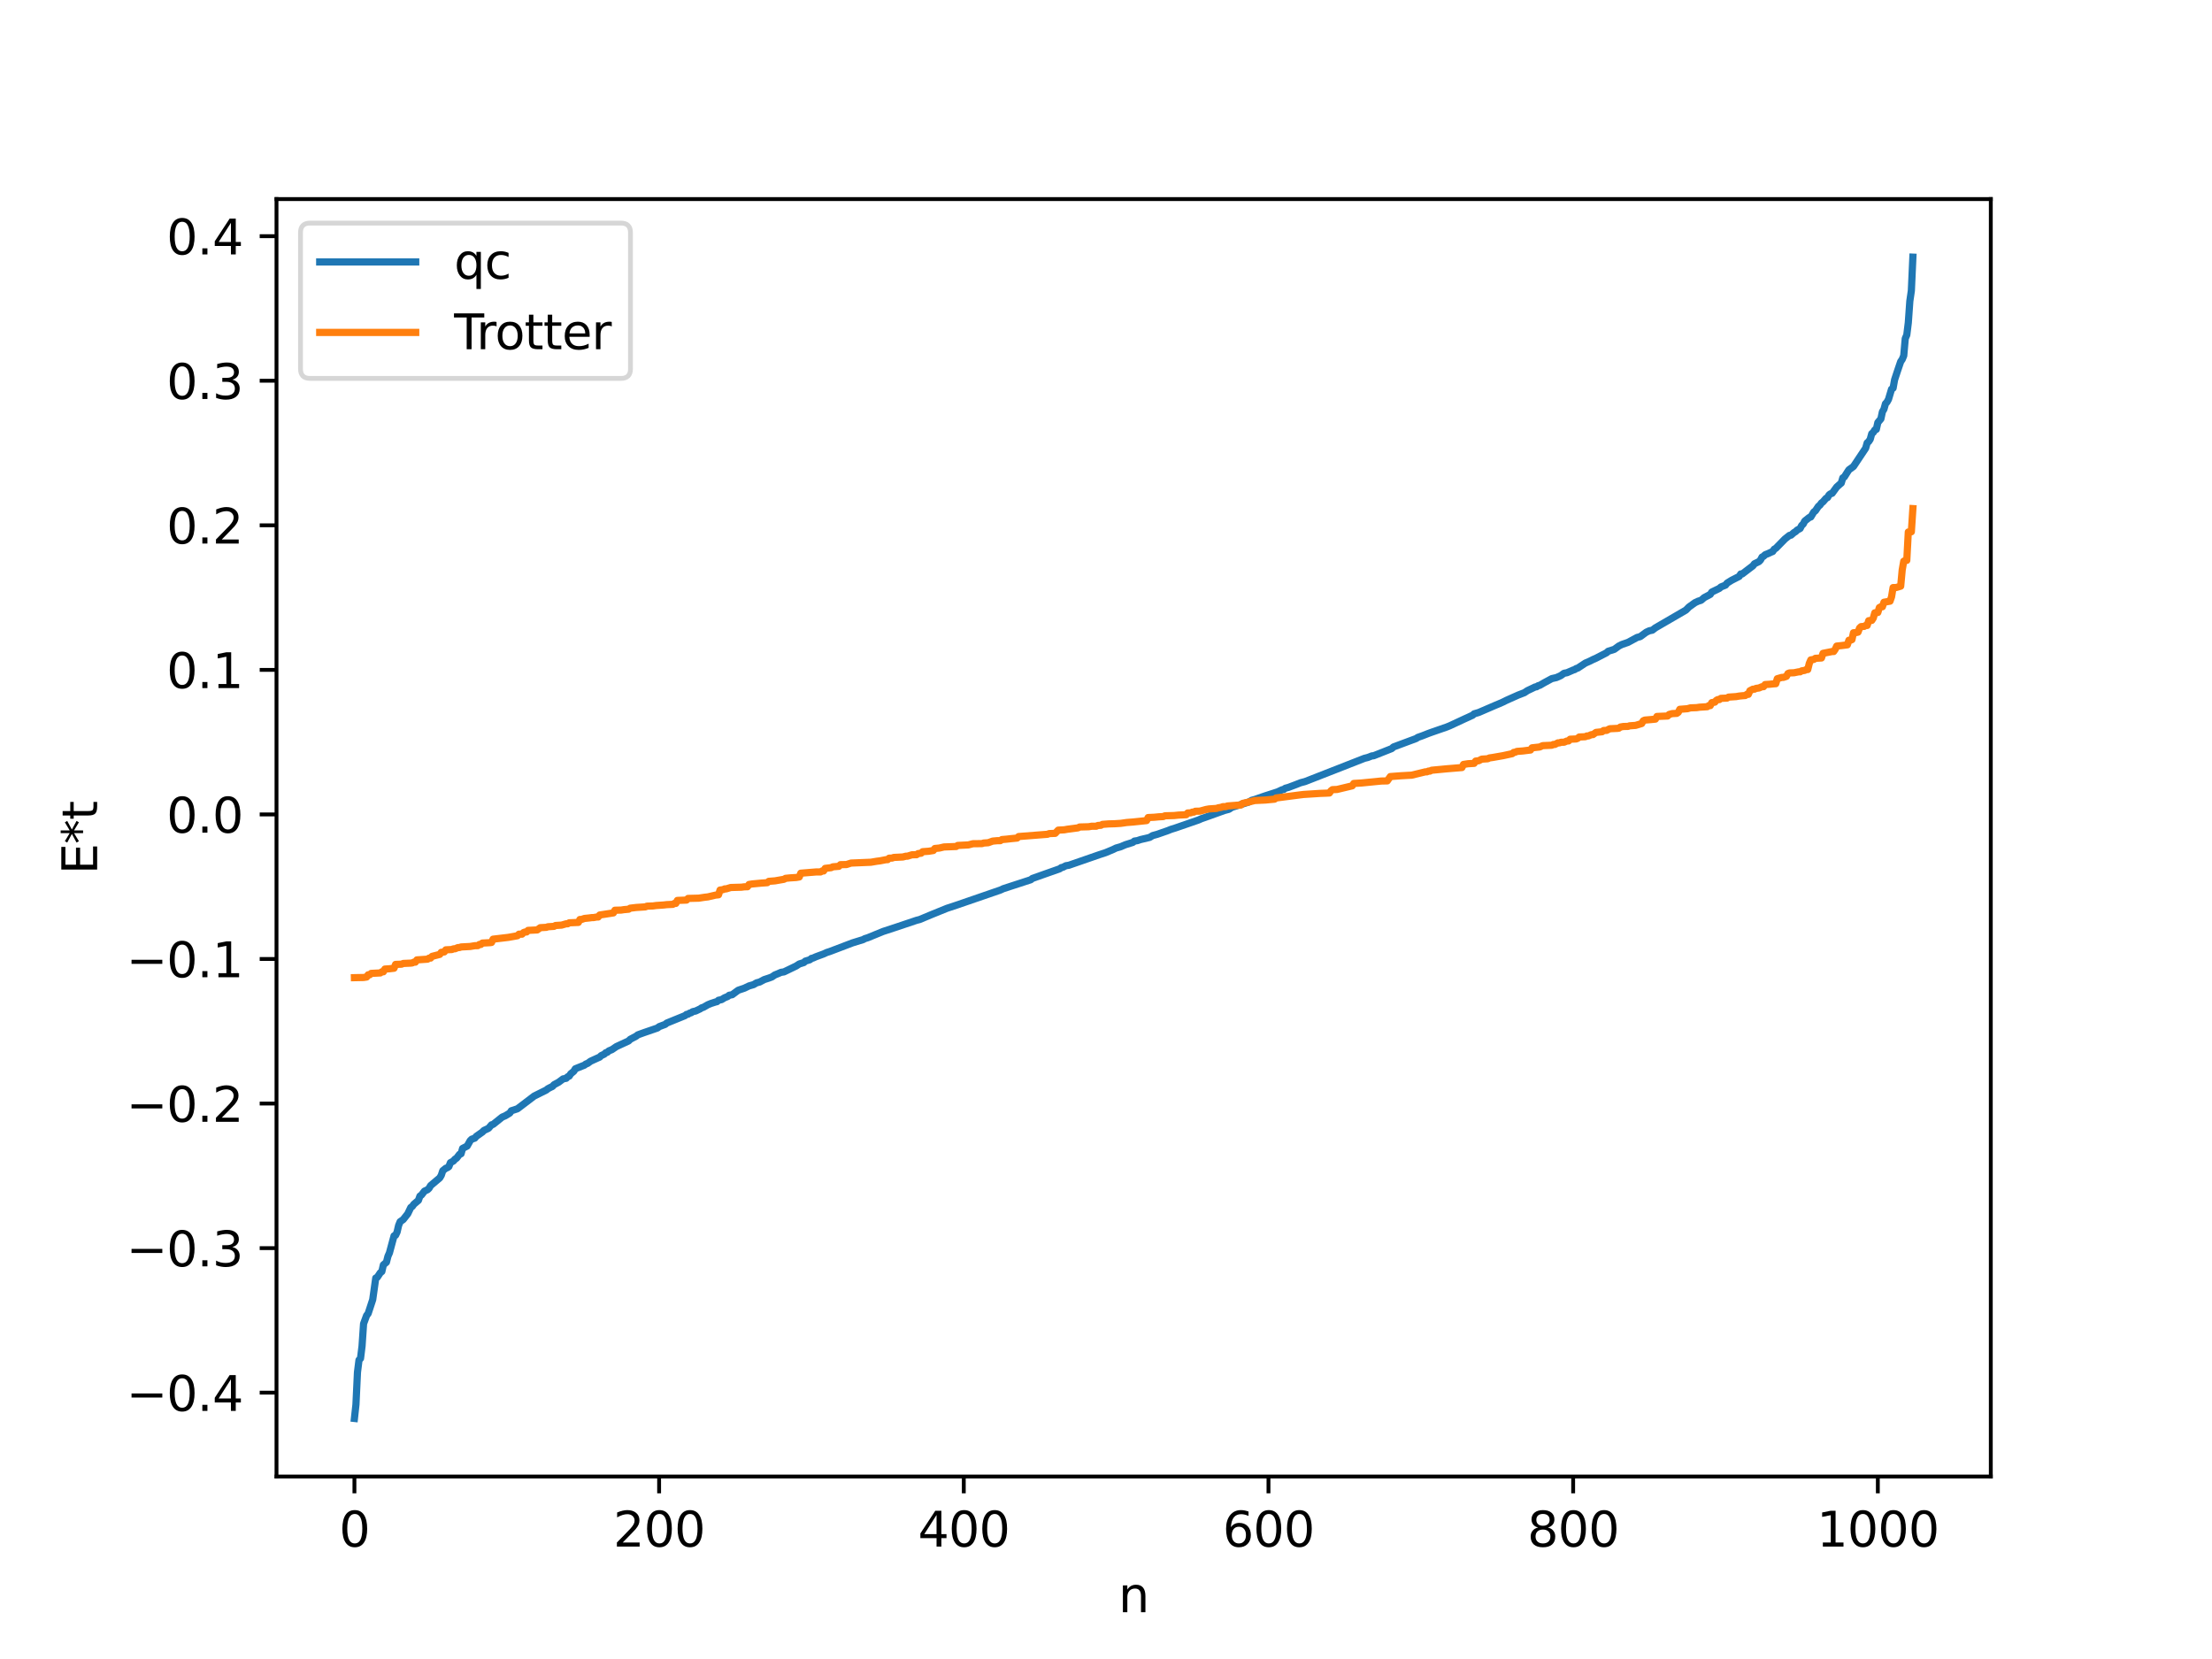 <?xml version="1.0" encoding="utf-8" standalone="no"?>
<!DOCTYPE svg PUBLIC "-//W3C//DTD SVG 1.1//EN"
  "http://www.w3.org/Graphics/SVG/1.1/DTD/svg11.dtd">
<svg xmlns:xlink="http://www.w3.org/1999/xlink" width="460.8pt" height="345.6pt" viewBox="0 0 460.8 345.6" xmlns="http://www.w3.org/2000/svg" version="1.1">
 <defs>
  <style type="text/css">*{stroke-linejoin: round; stroke-linecap: butt}</style>
 </defs>
 <g id="figure_1">
  <g id="patch_1">
   <path d="M 0 345.6 
L 460.8 345.6 
L 460.8 0 
L 0 0 
z
" style="fill: #ffffff"/>
  </g>
  <g id="axes_1">
   <g id="patch_2">
    <path d="M 57.6 307.584 
L 414.72 307.584 
L 414.72 41.472 
L 57.6 41.472 
z
" style="fill: #ffffff"/>
   </g>
   <g id="matplotlib.axis_1">
    <g id="xtick_1">
     <g id="line2d_1">
      <defs>
       <path id="md9bfceae4e" d="M 0 0 
L 0 3.5 
" style="stroke: #000000; stroke-width: 0.8"/>
      </defs>
      <g>
       <use xlink:href="#md9bfceae4e" x="73.833" y="307.584" style="stroke: #000000; stroke-width: 0.8"/>
      </g>
     </g>
     <g id="text_1">
      <!-- 0 -->
      <g transform="translate(70.651 322.182) scale(0.1 -0.1)">
       <defs>
        <path id="DejaVuSans-30" d="M 2034 4250 
Q 1547 4250 1301 3770 
Q 1056 3291 1056 2328 
Q 1056 1369 1301 889 
Q 1547 409 2034 409 
Q 2525 409 2770 889 
Q 3016 1369 3016 2328 
Q 3016 3291 2770 3770 
Q 2525 4250 2034 4250 
z
M 2034 4750 
Q 2819 4750 3233 4129 
Q 3647 3509 3647 2328 
Q 3647 1150 3233 529 
Q 2819 -91 2034 -91 
Q 1250 -91 836 529 
Q 422 1150 422 2328 
Q 422 3509 836 4129 
Q 1250 4750 2034 4750 
z
" transform="scale(0.016)"/>
       </defs>
       <use xlink:href="#DejaVuSans-30"/>
      </g>
     </g>
    </g>
    <g id="xtick_2">
     <g id="line2d_2">
      <g>
       <use xlink:href="#md9bfceae4e" x="137.304" y="307.584" style="stroke: #000000; stroke-width: 0.8"/>
      </g>
     </g>
     <g id="text_2">
      <!-- 200 -->
      <g transform="translate(127.76 322.182) scale(0.1 -0.1)">
       <defs>
        <path id="DejaVuSans-32" d="M 1228 531 
L 3431 531 
L 3431 0 
L 469 0 
L 469 531 
Q 828 903 1448 1529 
Q 2069 2156 2228 2338 
Q 2531 2678 2651 2914 
Q 2772 3150 2772 3378 
Q 2772 3750 2511 3984 
Q 2250 4219 1831 4219 
Q 1534 4219 1204 4116 
Q 875 4013 500 3803 
L 500 4441 
Q 881 4594 1212 4672 
Q 1544 4750 1819 4750 
Q 2544 4750 2975 4387 
Q 3406 4025 3406 3419 
Q 3406 3131 3298 2873 
Q 3191 2616 2906 2266 
Q 2828 2175 2409 1742 
Q 1991 1309 1228 531 
z
" transform="scale(0.016)"/>
       </defs>
       <use xlink:href="#DejaVuSans-32"/>
       <use xlink:href="#DejaVuSans-30" x="63.623"/>
       <use xlink:href="#DejaVuSans-30" x="127.246"/>
      </g>
     </g>
    </g>
    <g id="xtick_3">
     <g id="line2d_3">
      <g>
       <use xlink:href="#md9bfceae4e" x="200.775" y="307.584" style="stroke: #000000; stroke-width: 0.8"/>
      </g>
     </g>
     <g id="text_3">
      <!-- 400 -->
      <g transform="translate(191.231 322.182) scale(0.1 -0.1)">
       <defs>
        <path id="DejaVuSans-34" d="M 2419 4116 
L 825 1625 
L 2419 1625 
L 2419 4116 
z
M 2253 4666 
L 3047 4666 
L 3047 1625 
L 3713 1625 
L 3713 1100 
L 3047 1100 
L 3047 0 
L 2419 0 
L 2419 1100 
L 313 1100 
L 313 1709 
L 2253 4666 
z
" transform="scale(0.016)"/>
       </defs>
       <use xlink:href="#DejaVuSans-34"/>
       <use xlink:href="#DejaVuSans-30" x="63.623"/>
       <use xlink:href="#DejaVuSans-30" x="127.246"/>
      </g>
     </g>
    </g>
    <g id="xtick_4">
     <g id="line2d_4">
      <g>
       <use xlink:href="#md9bfceae4e" x="264.246" y="307.584" style="stroke: #000000; stroke-width: 0.8"/>
      </g>
     </g>
     <g id="text_4">
      <!-- 600 -->
      <g transform="translate(254.702 322.182) scale(0.1 -0.1)">
       <defs>
        <path id="DejaVuSans-36" d="M 2113 2584 
Q 1688 2584 1439 2293 
Q 1191 2003 1191 1497 
Q 1191 994 1439 701 
Q 1688 409 2113 409 
Q 2538 409 2786 701 
Q 3034 994 3034 1497 
Q 3034 2003 2786 2293 
Q 2538 2584 2113 2584 
z
M 3366 4563 
L 3366 3988 
Q 3128 4100 2886 4159 
Q 2644 4219 2406 4219 
Q 1781 4219 1451 3797 
Q 1122 3375 1075 2522 
Q 1259 2794 1537 2939 
Q 1816 3084 2150 3084 
Q 2853 3084 3261 2657 
Q 3669 2231 3669 1497 
Q 3669 778 3244 343 
Q 2819 -91 2113 -91 
Q 1303 -91 875 529 
Q 447 1150 447 2328 
Q 447 3434 972 4092 
Q 1497 4750 2381 4750 
Q 2619 4750 2861 4703 
Q 3103 4656 3366 4563 
z
" transform="scale(0.016)"/>
       </defs>
       <use xlink:href="#DejaVuSans-36"/>
       <use xlink:href="#DejaVuSans-30" x="63.623"/>
       <use xlink:href="#DejaVuSans-30" x="127.246"/>
      </g>
     </g>
    </g>
    <g id="xtick_5">
     <g id="line2d_5">
      <g>
       <use xlink:href="#md9bfceae4e" x="327.717" y="307.584" style="stroke: #000000; stroke-width: 0.8"/>
      </g>
     </g>
     <g id="text_5">
      <!-- 800 -->
      <g transform="translate(318.173 322.182) scale(0.1 -0.1)">
       <defs>
        <path id="DejaVuSans-38" d="M 2034 2216 
Q 1584 2216 1326 1975 
Q 1069 1734 1069 1313 
Q 1069 891 1326 650 
Q 1584 409 2034 409 
Q 2484 409 2743 651 
Q 3003 894 3003 1313 
Q 3003 1734 2745 1975 
Q 2488 2216 2034 2216 
z
M 1403 2484 
Q 997 2584 770 2862 
Q 544 3141 544 3541 
Q 544 4100 942 4425 
Q 1341 4750 2034 4750 
Q 2731 4750 3128 4425 
Q 3525 4100 3525 3541 
Q 3525 3141 3298 2862 
Q 3072 2584 2669 2484 
Q 3125 2378 3379 2068 
Q 3634 1759 3634 1313 
Q 3634 634 3220 271 
Q 2806 -91 2034 -91 
Q 1263 -91 848 271 
Q 434 634 434 1313 
Q 434 1759 690 2068 
Q 947 2378 1403 2484 
z
M 1172 3481 
Q 1172 3119 1398 2916 
Q 1625 2713 2034 2713 
Q 2441 2713 2670 2916 
Q 2900 3119 2900 3481 
Q 2900 3844 2670 4047 
Q 2441 4250 2034 4250 
Q 1625 4250 1398 4047 
Q 1172 3844 1172 3481 
z
" transform="scale(0.016)"/>
       </defs>
       <use xlink:href="#DejaVuSans-38"/>
       <use xlink:href="#DejaVuSans-30" x="63.623"/>
       <use xlink:href="#DejaVuSans-30" x="127.246"/>
      </g>
     </g>
    </g>
    <g id="xtick_6">
     <g id="line2d_6">
      <g>
       <use xlink:href="#md9bfceae4e" x="391.188" y="307.584" style="stroke: #000000; stroke-width: 0.8"/>
      </g>
     </g>
     <g id="text_6">
      <!-- 1000 -->
      <g transform="translate(378.463 322.182) scale(0.1 -0.1)">
       <defs>
        <path id="DejaVuSans-31" d="M 794 531 
L 1825 531 
L 1825 4091 
L 703 3866 
L 703 4441 
L 1819 4666 
L 2450 4666 
L 2450 531 
L 3481 531 
L 3481 0 
L 794 0 
L 794 531 
z
" transform="scale(0.016)"/>
       </defs>
       <use xlink:href="#DejaVuSans-31"/>
       <use xlink:href="#DejaVuSans-30" x="63.623"/>
       <use xlink:href="#DejaVuSans-30" x="127.246"/>
       <use xlink:href="#DejaVuSans-30" x="190.869"/>
      </g>
     </g>
    </g>
    <g id="text_7">
     <!-- n -->
     <g transform="translate(232.991 335.861) scale(0.1 -0.1)">
      <defs>
       <path id="DejaVuSans-6e" d="M 3513 2113 
L 3513 0 
L 2938 0 
L 2938 2094 
Q 2938 2591 2744 2837 
Q 2550 3084 2163 3084 
Q 1697 3084 1428 2787 
Q 1159 2491 1159 1978 
L 1159 0 
L 581 0 
L 581 3500 
L 1159 3500 
L 1159 2956 
Q 1366 3272 1645 3428 
Q 1925 3584 2291 3584 
Q 2894 3584 3203 3211 
Q 3513 2838 3513 2113 
z
" transform="scale(0.016)"/>
      </defs>
      <use xlink:href="#DejaVuSans-6e"/>
     </g>
    </g>
   </g>
   <g id="matplotlib.axis_2">
    <g id="ytick_1">
     <g id="line2d_7">
      <defs>
       <path id="me0bcc941f5" d="M 0 0 
L -3.5 0 
" style="stroke: #000000; stroke-width: 0.8"/>
      </defs>
      <g>
       <use xlink:href="#me0bcc941f5" x="57.6" y="290.118" style="stroke: #000000; stroke-width: 0.8"/>
      </g>
     </g>
     <g id="text_8">
      <!-- −0.4 -->
      <g transform="translate(26.317 293.918) scale(0.1 -0.1)">
       <defs>
        <path id="DejaVuSans-2212" d="M 678 2272 
L 4684 2272 
L 4684 1741 
L 678 1741 
L 678 2272 
z
" transform="scale(0.016)"/>
        <path id="DejaVuSans-2e" d="M 684 794 
L 1344 794 
L 1344 0 
L 684 0 
L 684 794 
z
" transform="scale(0.016)"/>
       </defs>
       <use xlink:href="#DejaVuSans-2212"/>
       <use xlink:href="#DejaVuSans-30" x="83.789"/>
       <use xlink:href="#DejaVuSans-2e" x="147.412"/>
       <use xlink:href="#DejaVuSans-34" x="179.199"/>
      </g>
     </g>
    </g>
    <g id="ytick_2">
     <g id="line2d_8">
      <g>
       <use xlink:href="#me0bcc941f5" x="57.6" y="260.004" style="stroke: #000000; stroke-width: 0.8"/>
      </g>
     </g>
     <g id="text_9">
      <!-- −0.3 -->
      <g transform="translate(26.317 263.803) scale(0.1 -0.1)">
       <defs>
        <path id="DejaVuSans-33" d="M 2597 2516 
Q 3050 2419 3304 2112 
Q 3559 1806 3559 1356 
Q 3559 666 3084 287 
Q 2609 -91 1734 -91 
Q 1441 -91 1130 -33 
Q 819 25 488 141 
L 488 750 
Q 750 597 1062 519 
Q 1375 441 1716 441 
Q 2309 441 2620 675 
Q 2931 909 2931 1356 
Q 2931 1769 2642 2001 
Q 2353 2234 1838 2234 
L 1294 2234 
L 1294 2753 
L 1863 2753 
Q 2328 2753 2575 2939 
Q 2822 3125 2822 3475 
Q 2822 3834 2567 4026 
Q 2313 4219 1838 4219 
Q 1578 4219 1281 4162 
Q 984 4106 628 3988 
L 628 4550 
Q 988 4650 1302 4700 
Q 1616 4750 1894 4750 
Q 2613 4750 3031 4423 
Q 3450 4097 3450 3541 
Q 3450 3153 3228 2886 
Q 3006 2619 2597 2516 
z
" transform="scale(0.016)"/>
       </defs>
       <use xlink:href="#DejaVuSans-2212"/>
       <use xlink:href="#DejaVuSans-30" x="83.789"/>
       <use xlink:href="#DejaVuSans-2e" x="147.412"/>
       <use xlink:href="#DejaVuSans-33" x="179.199"/>
      </g>
     </g>
    </g>
    <g id="ytick_3">
     <g id="line2d_9">
      <g>
       <use xlink:href="#me0bcc941f5" x="57.6" y="229.889" style="stroke: #000000; stroke-width: 0.8"/>
      </g>
     </g>
     <g id="text_10">
      <!-- −0.2 -->
      <g transform="translate(26.317 233.688) scale(0.1 -0.1)">
       <use xlink:href="#DejaVuSans-2212"/>
       <use xlink:href="#DejaVuSans-30" x="83.789"/>
       <use xlink:href="#DejaVuSans-2e" x="147.412"/>
       <use xlink:href="#DejaVuSans-32" x="179.199"/>
      </g>
     </g>
    </g>
    <g id="ytick_4">
     <g id="line2d_10">
      <g>
       <use xlink:href="#me0bcc941f5" x="57.6" y="199.775" style="stroke: #000000; stroke-width: 0.8"/>
      </g>
     </g>
     <g id="text_11">
      <!-- −0.1 -->
      <g transform="translate(26.317 203.574) scale(0.1 -0.1)">
       <use xlink:href="#DejaVuSans-2212"/>
       <use xlink:href="#DejaVuSans-30" x="83.789"/>
       <use xlink:href="#DejaVuSans-2e" x="147.412"/>
       <use xlink:href="#DejaVuSans-31" x="179.199"/>
      </g>
     </g>
    </g>
    <g id="ytick_5">
     <g id="line2d_11">
      <g>
       <use xlink:href="#me0bcc941f5" x="57.6" y="169.66" style="stroke: #000000; stroke-width: 0.8"/>
      </g>
     </g>
     <g id="text_12">
      <!-- 0.0 -->
      <g transform="translate(34.697 173.459) scale(0.1 -0.1)">
       <use xlink:href="#DejaVuSans-30"/>
       <use xlink:href="#DejaVuSans-2e" x="63.623"/>
       <use xlink:href="#DejaVuSans-30" x="95.41"/>
      </g>
     </g>
    </g>
    <g id="ytick_6">
     <g id="line2d_12">
      <g>
       <use xlink:href="#me0bcc941f5" x="57.6" y="139.546" style="stroke: #000000; stroke-width: 0.8"/>
      </g>
     </g>
     <g id="text_13">
      <!-- 0.1 -->
      <g transform="translate(34.697 143.345) scale(0.1 -0.1)">
       <use xlink:href="#DejaVuSans-30"/>
       <use xlink:href="#DejaVuSans-2e" x="63.623"/>
       <use xlink:href="#DejaVuSans-31" x="95.41"/>
      </g>
     </g>
    </g>
    <g id="ytick_7">
     <g id="line2d_13">
      <g>
       <use xlink:href="#me0bcc941f5" x="57.6" y="109.431" style="stroke: #000000; stroke-width: 0.8"/>
      </g>
     </g>
     <g id="text_14">
      <!-- 0.2 -->
      <g transform="translate(34.697 113.23) scale(0.1 -0.1)">
       <use xlink:href="#DejaVuSans-30"/>
       <use xlink:href="#DejaVuSans-2e" x="63.623"/>
       <use xlink:href="#DejaVuSans-32" x="95.41"/>
      </g>
     </g>
    </g>
    <g id="ytick_8">
     <g id="line2d_14">
      <g>
       <use xlink:href="#me0bcc941f5" x="57.6" y="79.317" style="stroke: #000000; stroke-width: 0.8"/>
      </g>
     </g>
     <g id="text_15">
      <!-- 0.3 -->
      <g transform="translate(34.697 83.116) scale(0.1 -0.1)">
       <use xlink:href="#DejaVuSans-30"/>
       <use xlink:href="#DejaVuSans-2e" x="63.623"/>
       <use xlink:href="#DejaVuSans-33" x="95.41"/>
      </g>
     </g>
    </g>
    <g id="ytick_9">
     <g id="line2d_15">
      <g>
       <use xlink:href="#me0bcc941f5" x="57.6" y="49.202" style="stroke: #000000; stroke-width: 0.8"/>
      </g>
     </g>
     <g id="text_16">
      <!-- 0.4 -->
      <g transform="translate(34.697 53.001) scale(0.1 -0.1)">
       <use xlink:href="#DejaVuSans-30"/>
       <use xlink:href="#DejaVuSans-2e" x="63.623"/>
       <use xlink:href="#DejaVuSans-34" x="95.41"/>
      </g>
     </g>
    </g>
    <g id="text_17">
     <!-- E*t -->
     <g transform="translate(20.238 182.148) rotate(-90) scale(0.1 -0.1)">
      <defs>
       <path id="DejaVuSans-45" d="M 628 4666 
L 3578 4666 
L 3578 4134 
L 1259 4134 
L 1259 2753 
L 3481 2753 
L 3481 2222 
L 1259 2222 
L 1259 531 
L 3634 531 
L 3634 0 
L 628 0 
L 628 4666 
z
" transform="scale(0.016)"/>
       <path id="DejaVuSans-2a" d="M 3009 3897 
L 1888 3291 
L 3009 2681 
L 2828 2375 
L 1778 3009 
L 1778 1831 
L 1422 1831 
L 1422 3009 
L 372 2375 
L 191 2681 
L 1313 3291 
L 191 3897 
L 372 4206 
L 1422 3572 
L 1422 4750 
L 1778 4750 
L 1778 3572 
L 2828 4206 
L 3009 3897 
z
" transform="scale(0.016)"/>
       <path id="DejaVuSans-74" d="M 1172 4494 
L 1172 3500 
L 2356 3500 
L 2356 3053 
L 1172 3053 
L 1172 1153 
Q 1172 725 1289 603 
Q 1406 481 1766 481 
L 2356 481 
L 2356 0 
L 1766 0 
Q 1100 0 847 248 
Q 594 497 594 1153 
L 594 3053 
L 172 3053 
L 172 3500 
L 594 3500 
L 594 4494 
L 1172 4494 
z
" transform="scale(0.016)"/>
      </defs>
      <use xlink:href="#DejaVuSans-45"/>
      <use xlink:href="#DejaVuSans-2a" x="63.184"/>
      <use xlink:href="#DejaVuSans-74" x="113.184"/>
     </g>
    </g>
   </g>
   <g id="line2d_16">
    <path d="M 73.833 295.488 
L 74.15 292.597 
L 74.467 285.88 
L 74.785 283.325 
L 75.102 282.989 
L 75.42 280.419 
L 75.737 275.76 
L 76.372 274.041 
L 76.689 273.641 
L 77.641 270.738 
L 78.276 266.235 
L 78.593 266.087 
L 79.228 265.132 
L 79.545 264.886 
L 79.862 263.497 
L 80.497 262.95 
L 80.815 261.707 
L 81.132 260.987 
L 82.084 257.451 
L 82.401 257.33 
L 82.719 256.657 
L 83.036 255.288 
L 83.353 254.502 
L 83.988 254.062 
L 84.94 252.858 
L 85.575 251.537 
L 85.892 251.313 
L 86.21 250.868 
L 87.162 250.059 
L 87.479 249.168 
L 87.796 248.947 
L 88.431 248.127 
L 89.066 247.837 
L 89.383 247.536 
L 89.7 246.986 
L 91.605 245.379 
L 91.922 244.842 
L 92.239 243.885 
L 92.874 243.364 
L 93.191 243.254 
L 93.509 243.021 
L 93.826 242.205 
L 94.461 241.863 
L 94.778 241.473 
L 95.096 241.288 
L 95.73 240.468 
L 96.048 240.349 
L 96.365 239.237 
L 97.317 238.748 
L 97.952 237.621 
L 98.269 237.312 
L 98.904 237.099 
L 99.221 236.719 
L 100.491 235.827 
L 100.808 235.495 
L 101.76 235.051 
L 102.395 234.318 
L 102.712 234.24 
L 104.616 232.713 
L 105.251 232.442 
L 106.203 231.87 
L 106.52 231.395 
L 107.79 230.982 
L 111.281 228.329 
L 113.82 227.064 
L 114.137 226.801 
L 114.772 226.47 
L 115.089 226.331 
L 115.406 225.97 
L 116.358 225.457 
L 117.31 224.749 
L 117.945 224.635 
L 118.262 224.301 
L 118.58 224.177 
L 118.897 223.686 
L 119.532 223.173 
L 119.849 222.648 
L 121.119 222.138 
L 121.753 221.891 
L 122.071 221.631 
L 122.388 221.545 
L 123.023 221.075 
L 124.61 220.351 
L 124.927 220.216 
L 125.244 219.897 
L 125.879 219.608 
L 126.196 219.296 
L 126.514 219.21 
L 126.831 218.921 
L 127.466 218.66 
L 128.418 218.016 
L 130.957 216.845 
L 131.274 216.515 
L 132.543 215.843 
L 132.861 215.584 
L 134.13 215.122 
L 136.986 214.142 
L 137.304 213.876 
L 137.939 213.633 
L 138.573 213.399 
L 138.891 213.126 
L 142.699 211.576 
L 143.016 211.321 
L 143.334 211.277 
L 143.651 211.055 
L 143.968 210.988 
L 144.286 210.753 
L 144.92 210.61 
L 145.872 210.159 
L 146.19 209.928 
L 146.507 209.855 
L 147.459 209.307 
L 148.094 209.046 
L 149.046 208.736 
L 149.363 208.663 
L 149.681 208.37 
L 150.315 208.24 
L 150.95 207.848 
L 151.585 207.594 
L 151.902 207.333 
L 152.537 207.212 
L 153.489 206.504 
L 153.806 206.28 
L 155.076 205.851 
L 156.028 205.391 
L 156.98 205.113 
L 157.615 204.742 
L 158.249 204.575 
L 159.201 204.065 
L 160.153 203.757 
L 160.788 203.521 
L 161.423 203.093 
L 162.058 202.84 
L 162.692 202.559 
L 163.327 202.458 
L 165.866 201.232 
L 166.5 200.817 
L 167.453 200.517 
L 167.77 200.217 
L 168.722 199.934 
L 169.039 199.653 
L 169.357 199.587 
L 169.991 199.304 
L 171.578 198.719 
L 172.213 198.423 
L 172.848 198.222 
L 177.608 196.412 
L 179.829 195.726 
L 180.147 195.54 
L 180.781 195.344 
L 183.955 194.042 
L 186.494 193.211 
L 190.937 191.719 
L 191.572 191.559 
L 194.11 190.5 
L 197.284 189.211 
L 199.188 188.584 
L 208.391 185.416 
L 209.026 185.123 
L 214.739 183.264 
L 215.056 182.996 
L 220.768 180.98 
L 221.086 180.738 
L 221.403 180.679 
L 222.038 180.348 
L 222.672 180.248 
L 223.624 179.915 
L 229.02 178.045 
L 230.289 177.632 
L 231.876 176.968 
L 232.51 176.658 
L 233.462 176.389 
L 234.415 175.979 
L 236.001 175.484 
L 236.319 175.213 
L 236.953 175.116 
L 237.588 174.9 
L 239.492 174.447 
L 240.127 174.064 
L 241.079 173.801 
L 243.3 173.026 
L 243.935 172.768 
L 244.887 172.472 
L 249.648 170.827 
L 250.282 170.547 
L 251.234 170.216 
L 255.043 168.848 
L 255.995 168.593 
L 256.629 168.18 
L 260.12 167.088 
L 260.755 166.717 
L 261.39 166.546 
L 262.977 165.99 
L 263.611 165.778 
L 266.15 164.958 
L 267.102 164.514 
L 267.42 164.464 
L 267.737 164.211 
L 268.372 164.041 
L 269.958 163.446 
L 270.91 163.065 
L 271.862 162.815 
L 284.239 157.97 
L 284.874 157.815 
L 285.826 157.457 
L 286.143 157.441 
L 289.952 155.933 
L 290.269 155.612 
L 295.029 153.84 
L 295.347 153.615 
L 296.299 153.281 
L 297.568 152.781 
L 298.203 152.552 
L 301.377 151.452 
L 302.011 151.195 
L 305.185 149.718 
L 305.82 149.434 
L 306.454 149.136 
L 306.772 149.002 
L 307.089 148.703 
L 308.041 148.424 
L 311.532 146.915 
L 312.167 146.654 
L 313.119 146.237 
L 313.753 145.917 
L 316.292 144.783 
L 317.562 144.295 
L 318.196 143.873 
L 319.148 143.421 
L 319.783 143.11 
L 320.1 143.07 
L 320.418 142.839 
L 320.735 142.78 
L 321.687 142.227 
L 323.274 141.366 
L 324.226 141.151 
L 324.861 140.872 
L 325.178 140.717 
L 325.813 140.256 
L 326.448 140.136 
L 327.717 139.582 
L 328.034 139.486 
L 328.352 139.266 
L 328.669 139.181 
L 330.256 138.135 
L 331.208 137.718 
L 331.843 137.395 
L 332.477 137.119 
L 334.699 135.967 
L 335.016 135.669 
L 336.286 135.269 
L 337.238 134.575 
L 337.872 134.258 
L 339.142 133.821 
L 341.046 132.789 
L 341.681 132.627 
L 342.95 131.7 
L 343.585 131.405 
L 344.22 131.274 
L 344.854 130.785 
L 351.201 127.098 
L 351.836 126.456 
L 353.105 125.544 
L 353.74 125.245 
L 354.375 125.045 
L 355.01 124.496 
L 356.279 123.822 
L 356.596 123.336 
L 358.183 122.568 
L 358.5 122.272 
L 359.453 121.895 
L 359.77 121.48 
L 360.722 120.887 
L 362.309 120.078 
L 362.626 119.567 
L 362.943 119.562 
L 365.165 117.867 
L 365.482 117.448 
L 366.434 116.983 
L 366.752 116.644 
L 367.069 116.044 
L 367.386 115.888 
L 367.704 115.565 
L 368.339 115.316 
L 368.973 115.015 
L 369.291 114.888 
L 369.608 114.402 
L 369.925 114.232 
L 371.829 112.286 
L 372.781 111.533 
L 373.099 111.485 
L 373.734 110.931 
L 374.051 110.752 
L 374.368 110.438 
L 375.003 110.089 
L 375.32 109.463 
L 375.638 109.176 
L 375.955 108.553 
L 376.907 107.796 
L 377.224 107.693 
L 377.859 106.641 
L 378.177 106.417 
L 378.811 105.475 
L 379.129 105.226 
L 379.446 104.772 
L 379.763 104.541 
L 380.398 103.801 
L 380.715 103.65 
L 381.033 103.089 
L 381.35 102.857 
L 381.667 102.767 
L 382.62 101.456 
L 383.254 100.893 
L 383.572 100.625 
L 383.889 99.539 
L 384.206 99.361 
L 384.841 98.356 
L 385.158 97.87 
L 386.11 97.179 
L 388.649 93.367 
L 388.967 92.25 
L 389.284 91.985 
L 389.601 91.499 
L 389.919 90.343 
L 390.236 90.083 
L 390.553 89.56 
L 390.871 89.445 
L 391.188 88.021 
L 391.823 87.259 
L 392.14 85.774 
L 392.458 85.244 
L 392.775 84.104 
L 393.092 83.764 
L 393.41 83.182 
L 394.044 81.064 
L 394.362 80.864 
L 394.679 79.11 
L 395.314 77.189 
L 395.948 75.324 
L 396.266 74.871 
L 396.583 74.102 
L 396.9 70.517 
L 397.218 69.78 
L 397.535 67.214 
L 397.853 62.729 
L 398.17 60.559 
L 398.487 53.568 
L 398.487 53.568 
" clip-path="url(#p2ed38c4d0f)" style="fill: none; stroke: #1f77b4; stroke-width: 1.5; stroke-linecap: square"/>
   </g>
   <g id="line2d_17">
    <path d="M 73.833 203.667 
L 75.737 203.628 
L 76.372 203.533 
L 76.689 203.069 
L 77.006 203.069 
L 77.324 202.776 
L 79.228 202.68 
L 79.545 202.442 
L 79.862 202.442 
L 80.18 201.873 
L 81.132 201.811 
L 82.084 201.701 
L 82.401 200.905 
L 83.671 200.858 
L 83.988 200.706 
L 85.575 200.635 
L 85.892 200.593 
L 86.21 200.434 
L 86.527 200.434 
L 86.844 199.965 
L 89.066 199.811 
L 89.383 199.591 
L 89.7 199.591 
L 90.018 199.225 
L 91.605 198.819 
L 91.922 198.384 
L 92.557 198.305 
L 92.874 197.867 
L 94.143 197.805 
L 94.461 197.655 
L 94.778 197.655 
L 95.413 197.39 
L 95.73 197.39 
L 96.048 197.27 
L 97.952 197.168 
L 98.904 197.008 
L 99.539 196.992 
L 99.856 196.75 
L 100.173 196.75 
L 100.491 196.457 
L 102.077 196.376 
L 102.395 196.33 
L 102.712 195.647 
L 105.886 195.273 
L 107.79 194.934 
L 108.107 194.606 
L 108.742 194.606 
L 109.059 194.272 
L 109.377 194.152 
L 109.694 194.152 
L 110.011 193.814 
L 111.915 193.722 
L 112.55 193.252 
L 113.82 193.181 
L 114.137 193.059 
L 115.406 192.979 
L 115.724 192.799 
L 116.993 192.718 
L 117.945 192.441 
L 118.262 192.441 
L 118.58 192.238 
L 120.484 192.156 
L 120.801 191.549 
L 121.119 191.549 
L 121.753 191.33 
L 122.705 191.231 
L 123.34 191.147 
L 123.658 191.147 
L 124.292 191.033 
L 124.61 191.033 
L 124.927 190.613 
L 127.783 190.175 
L 128.1 189.617 
L 129.37 189.587 
L 130.005 189.491 
L 130.957 189.406 
L 131.274 189.193 
L 132.543 189.042 
L 134.448 188.919 
L 134.765 188.77 
L 136.034 188.726 
L 136.669 188.635 
L 138.256 188.526 
L 138.891 188.452 
L 140.16 188.392 
L 140.477 188.198 
L 140.795 188.198 
L 141.112 187.574 
L 143.016 187.503 
L 143.334 187.158 
L 145.555 187.104 
L 146.824 186.911 
L 147.459 186.841 
L 149.046 186.469 
L 149.681 186.402 
L 149.998 185.413 
L 150.633 185.328 
L 150.95 185.174 
L 151.267 185.174 
L 152.22 184.884 
L 154.441 184.82 
L 155.076 184.737 
L 155.71 184.725 
L 156.028 184.253 
L 156.662 184.147 
L 158.567 183.969 
L 159.836 183.879 
L 160.153 183.598 
L 161.423 183.5 
L 163.327 183.17 
L 163.644 182.975 
L 164.596 182.879 
L 165.866 182.8 
L 166.5 182.691 
L 166.818 181.903 
L 169.991 181.645 
L 170.943 181.638 
L 171.261 181.439 
L 171.578 181.439 
L 171.896 180.901 
L 173.165 180.749 
L 173.482 180.576 
L 174.752 180.471 
L 175.069 180.126 
L 176.339 180.1 
L 177.291 179.792 
L 181.416 179.622 
L 182.686 179.406 
L 183.32 179.329 
L 184.59 179.082 
L 184.907 179.082 
L 185.224 178.774 
L 185.859 178.752 
L 186.177 178.621 
L 188.081 178.525 
L 188.715 178.361 
L 189.033 178.361 
L 189.985 178.067 
L 190.937 178.05 
L 191.254 177.821 
L 191.889 177.738 
L 192.206 177.423 
L 193.476 177.328 
L 194.428 177.177 
L 194.745 176.758 
L 195.697 176.663 
L 196.649 176.438 
L 199.188 176.341 
L 199.505 176.122 
L 201.727 176.011 
L 202.679 175.763 
L 204.583 175.739 
L 204.9 175.62 
L 205.853 175.557 
L 206.805 175.215 
L 207.757 175.13 
L 208.391 175.123 
L 208.709 174.898 
L 209.661 174.817 
L 210.613 174.709 
L 211.882 174.584 
L 212.2 174.267 
L 218.229 173.794 
L 218.547 173.654 
L 219.816 173.602 
L 220.451 172.93 
L 221.72 172.864 
L 222.355 172.746 
L 224.577 172.458 
L 224.894 172.28 
L 226.798 172.226 
L 227.433 172.117 
L 228.385 172.114 
L 228.702 171.96 
L 229.337 171.924 
L 229.654 171.733 
L 230.924 171.635 
L 232.193 171.599 
L 233.462 171.52 
L 234.732 171.339 
L 236.001 171.242 
L 238.858 170.944 
L 239.175 170.31 
L 240.444 170.25 
L 241.396 170.157 
L 242.348 170.106 
L 242.666 169.945 
L 244.57 169.892 
L 245.522 169.795 
L 247.109 169.717 
L 247.426 169.355 
L 248.061 169.335 
L 248.378 169.18 
L 248.696 169.18 
L 249.013 168.996 
L 249.965 168.973 
L 251.234 168.629 
L 251.869 168.514 
L 253.456 168.406 
L 253.773 168.283 
L 254.408 168.178 
L 254.725 168.044 
L 255.36 168.041 
L 255.677 167.902 
L 256.947 167.799 
L 258.534 167.687 
L 258.851 167.362 
L 259.803 167.156 
L 261.39 166.762 
L 263.611 166.659 
L 265.515 166.48 
L 265.833 166.234 
L 270.91 165.577 
L 271.545 165.501 
L 275.036 165.275 
L 276.305 165.229 
L 276.94 165.195 
L 277.258 164.735 
L 277.575 164.5 
L 278.527 164.46 
L 281.7 163.701 
L 282.018 163.206 
L 283.605 163.112 
L 287.73 162.703 
L 289 162.673 
L 289.634 161.77 
L 291.856 161.603 
L 293.443 161.513 
L 294.077 161.482 
L 296.934 160.787 
L 297.251 160.787 
L 297.568 160.635 
L 297.886 160.635 
L 298.203 160.458 
L 301.377 160.156 
L 304.55 159.895 
L 304.867 159.246 
L 305.82 159.1 
L 307.089 159.021 
L 307.406 158.545 
L 308.041 158.476 
L 308.676 158.144 
L 309.945 158.062 
L 310.262 157.892 
L 310.897 157.805 
L 313.119 157.417 
L 315.023 157.004 
L 315.34 156.734 
L 315.658 156.707 
L 315.975 156.536 
L 317.244 156.438 
L 317.879 156.357 
L 318.831 156.243 
L 319.148 155.786 
L 320.735 155.614 
L 321.37 155.332 
L 323.274 155.245 
L 323.591 155.082 
L 323.909 155.082 
L 324.543 154.756 
L 324.861 154.756 
L 325.178 154.627 
L 325.813 154.623 
L 326.448 154.349 
L 326.765 154.349 
L 327.082 153.992 
L 328.352 153.937 
L 328.669 153.805 
L 328.986 153.53 
L 330.256 153.473 
L 330.573 153.313 
L 330.891 153.313 
L 331.525 153.03 
L 331.843 153.03 
L 332.477 152.572 
L 333.747 152.436 
L 334.064 152.179 
L 334.699 152.151 
L 335.334 151.811 
L 336.92 151.735 
L 337.238 151.696 
L 337.555 151.452 
L 338.19 151.34 
L 339.142 151.323 
L 339.459 151.203 
L 340.729 151.11 
L 341.998 150.726 
L 342.315 150.161 
L 342.633 150.01 
L 343.902 149.902 
L 344.854 149.806 
L 345.172 149.252 
L 347.393 149.157 
L 347.71 148.834 
L 348.345 148.659 
L 349.297 148.607 
L 349.615 148.388 
L 349.932 147.761 
L 351.519 147.637 
L 352.153 147.461 
L 353.423 147.415 
L 354.058 147.32 
L 355.644 147.223 
L 355.962 146.998 
L 356.279 146.998 
L 356.596 146.371 
L 357.231 146.271 
L 357.548 145.893 
L 357.866 145.734 
L 358.183 145.734 
L 358.5 145.481 
L 359.77 145.426 
L 360.087 145.221 
L 361.674 145.114 
L 362.309 145.002 
L 362.943 144.937 
L 363.578 144.888 
L 363.896 144.65 
L 364.213 144.65 
L 364.53 143.896 
L 365.165 143.57 
L 365.482 143.57 
L 365.8 143.407 
L 366.434 143.318 
L 367.069 143.047 
L 367.386 143.047 
L 367.704 142.605 
L 368.656 142.541 
L 369.608 142.442 
L 369.925 142.428 
L 370.243 141.385 
L 371.195 141.116 
L 371.512 141.116 
L 372.147 140.897 
L 372.464 140.31 
L 372.781 140.184 
L 373.734 140.147 
L 374.686 139.953 
L 375.003 139.953 
L 375.32 139.749 
L 375.955 139.658 
L 376.272 139.479 
L 376.59 139.479 
L 376.907 138.198 
L 377.224 137.468 
L 377.859 137.364 
L 378.177 137.139 
L 379.446 137.071 
L 379.763 136.103 
L 381.667 135.726 
L 381.985 135.726 
L 382.302 135.277 
L 382.62 134.589 
L 383.572 134.491 
L 384.841 134.332 
L 385.158 133.377 
L 385.476 133.377 
L 385.793 133.248 
L 386.11 131.812 
L 386.745 131.765 
L 387.062 131.682 
L 387.38 130.835 
L 387.697 130.535 
L 388.332 130.493 
L 388.649 130.294 
L 388.967 130.294 
L 389.284 129.302 
L 389.919 129.245 
L 390.236 128.766 
L 390.553 127.661 
L 391.188 127.596 
L 391.505 126.563 
L 391.823 126.399 
L 392.14 126.399 
L 392.458 125.459 
L 393.727 125.235 
L 394.044 124.33 
L 394.362 122.402 
L 394.996 122.395 
L 395.948 122.109 
L 396.266 118.713 
L 396.583 116.91 
L 396.9 116.74 
L 397.218 116.74 
L 397.535 110.822 
L 398.17 110.782 
L 398.487 105.952 
L 398.487 105.952 
" clip-path="url(#p2ed38c4d0f)" style="fill: none; stroke: #ff7f0e; stroke-width: 1.5; stroke-linecap: square"/>
   </g>
   <g id="patch_3">
    <path d="M 57.6 307.584 
L 57.6 41.472 
" style="fill: none; stroke: #000000; stroke-width: 0.8; stroke-linejoin: miter; stroke-linecap: square"/>
   </g>
   <g id="patch_4">
    <path d="M 414.72 307.584 
L 414.72 41.472 
" style="fill: none; stroke: #000000; stroke-width: 0.8; stroke-linejoin: miter; stroke-linecap: square"/>
   </g>
   <g id="patch_5">
    <path d="M 57.6 307.584 
L 414.72 307.584 
" style="fill: none; stroke: #000000; stroke-width: 0.8; stroke-linejoin: miter; stroke-linecap: square"/>
   </g>
   <g id="patch_6">
    <path d="M 57.6 41.472 
L 414.72 41.472 
" style="fill: none; stroke: #000000; stroke-width: 0.8; stroke-linejoin: miter; stroke-linecap: square"/>
   </g>
   <g id="legend_1">
    <g id="patch_7">
     <path d="M 64.6 78.828 
L 129.342 78.828 
Q 131.342 78.828 131.342 76.828 
L 131.342 48.472 
Q 131.342 46.472 129.342 46.472 
L 64.6 46.472 
Q 62.6 46.472 62.6 48.472 
L 62.6 76.828 
Q 62.6 78.828 64.6 78.828 
z
" style="fill: #ffffff; opacity: 0.8; stroke: #cccccc; stroke-linejoin: miter"/>
    </g>
    <g id="line2d_18">
     <path d="M 66.6 54.57 
L 76.6 54.57 
L 86.6 54.57 
" style="fill: none; stroke: #1f77b4; stroke-width: 1.5; stroke-linecap: square"/>
    </g>
    <g id="text_18">
     <!-- qc -->
     <g transform="translate(94.6 58.07) scale(0.1 -0.1)">
      <defs>
       <path id="DejaVuSans-71" d="M 947 1747 
Q 947 1113 1208 752 
Q 1469 391 1925 391 
Q 2381 391 2643 752 
Q 2906 1113 2906 1747 
Q 2906 2381 2643 2742 
Q 2381 3103 1925 3103 
Q 1469 3103 1208 2742 
Q 947 2381 947 1747 
z
M 2906 525 
Q 2725 213 2448 61 
Q 2172 -91 1784 -91 
Q 1150 -91 751 415 
Q 353 922 353 1747 
Q 353 2572 751 3078 
Q 1150 3584 1784 3584 
Q 2172 3584 2448 3432 
Q 2725 3281 2906 2969 
L 2906 3500 
L 3481 3500 
L 3481 -1331 
L 2906 -1331 
L 2906 525 
z
" transform="scale(0.016)"/>
       <path id="DejaVuSans-63" d="M 3122 3366 
L 3122 2828 
Q 2878 2963 2633 3030 
Q 2388 3097 2138 3097 
Q 1578 3097 1268 2742 
Q 959 2388 959 1747 
Q 959 1106 1268 751 
Q 1578 397 2138 397 
Q 2388 397 2633 464 
Q 2878 531 3122 666 
L 3122 134 
Q 2881 22 2623 -34 
Q 2366 -91 2075 -91 
Q 1284 -91 818 406 
Q 353 903 353 1747 
Q 353 2603 823 3093 
Q 1294 3584 2113 3584 
Q 2378 3584 2631 3529 
Q 2884 3475 3122 3366 
z
" transform="scale(0.016)"/>
      </defs>
      <use xlink:href="#DejaVuSans-71"/>
      <use xlink:href="#DejaVuSans-63" x="63.477"/>
     </g>
    </g>
    <g id="line2d_19">
     <path d="M 66.6 69.249 
L 76.6 69.249 
L 86.6 69.249 
" style="fill: none; stroke: #ff7f0e; stroke-width: 1.5; stroke-linecap: square"/>
    </g>
    <g id="text_19">
     <!-- Trotter -->
     <g transform="translate(94.6 72.749) scale(0.1 -0.1)">
      <defs>
       <path id="DejaVuSans-54" d="M -19 4666 
L 3928 4666 
L 3928 4134 
L 2272 4134 
L 2272 0 
L 1638 0 
L 1638 4134 
L -19 4134 
L -19 4666 
z
" transform="scale(0.016)"/>
       <path id="DejaVuSans-72" d="M 2631 2963 
Q 2534 3019 2420 3045 
Q 2306 3072 2169 3072 
Q 1681 3072 1420 2755 
Q 1159 2438 1159 1844 
L 1159 0 
L 581 0 
L 581 3500 
L 1159 3500 
L 1159 2956 
Q 1341 3275 1631 3429 
Q 1922 3584 2338 3584 
Q 2397 3584 2469 3576 
Q 2541 3569 2628 3553 
L 2631 2963 
z
" transform="scale(0.016)"/>
       <path id="DejaVuSans-6f" d="M 1959 3097 
Q 1497 3097 1228 2736 
Q 959 2375 959 1747 
Q 959 1119 1226 758 
Q 1494 397 1959 397 
Q 2419 397 2687 759 
Q 2956 1122 2956 1747 
Q 2956 2369 2687 2733 
Q 2419 3097 1959 3097 
z
M 1959 3584 
Q 2709 3584 3137 3096 
Q 3566 2609 3566 1747 
Q 3566 888 3137 398 
Q 2709 -91 1959 -91 
Q 1206 -91 779 398 
Q 353 888 353 1747 
Q 353 2609 779 3096 
Q 1206 3584 1959 3584 
z
" transform="scale(0.016)"/>
       <path id="DejaVuSans-65" d="M 3597 1894 
L 3597 1613 
L 953 1613 
Q 991 1019 1311 708 
Q 1631 397 2203 397 
Q 2534 397 2845 478 
Q 3156 559 3463 722 
L 3463 178 
Q 3153 47 2828 -22 
Q 2503 -91 2169 -91 
Q 1331 -91 842 396 
Q 353 884 353 1716 
Q 353 2575 817 3079 
Q 1281 3584 2069 3584 
Q 2775 3584 3186 3129 
Q 3597 2675 3597 1894 
z
M 3022 2063 
Q 3016 2534 2758 2815 
Q 2500 3097 2075 3097 
Q 1594 3097 1305 2825 
Q 1016 2553 972 2059 
L 3022 2063 
z
" transform="scale(0.016)"/>
      </defs>
      <use xlink:href="#DejaVuSans-54"/>
      <use xlink:href="#DejaVuSans-72" x="46.334"/>
      <use xlink:href="#DejaVuSans-6f" x="85.197"/>
      <use xlink:href="#DejaVuSans-74" x="146.379"/>
      <use xlink:href="#DejaVuSans-74" x="185.588"/>
      <use xlink:href="#DejaVuSans-65" x="224.797"/>
      <use xlink:href="#DejaVuSans-72" x="286.32"/>
     </g>
    </g>
   </g>
  </g>
 </g>
 <defs>
  <clipPath id="p2ed38c4d0f">
   <rect x="57.6" y="41.472" width="357.12" height="266.112"/>
  </clipPath>
 </defs>
</svg>

